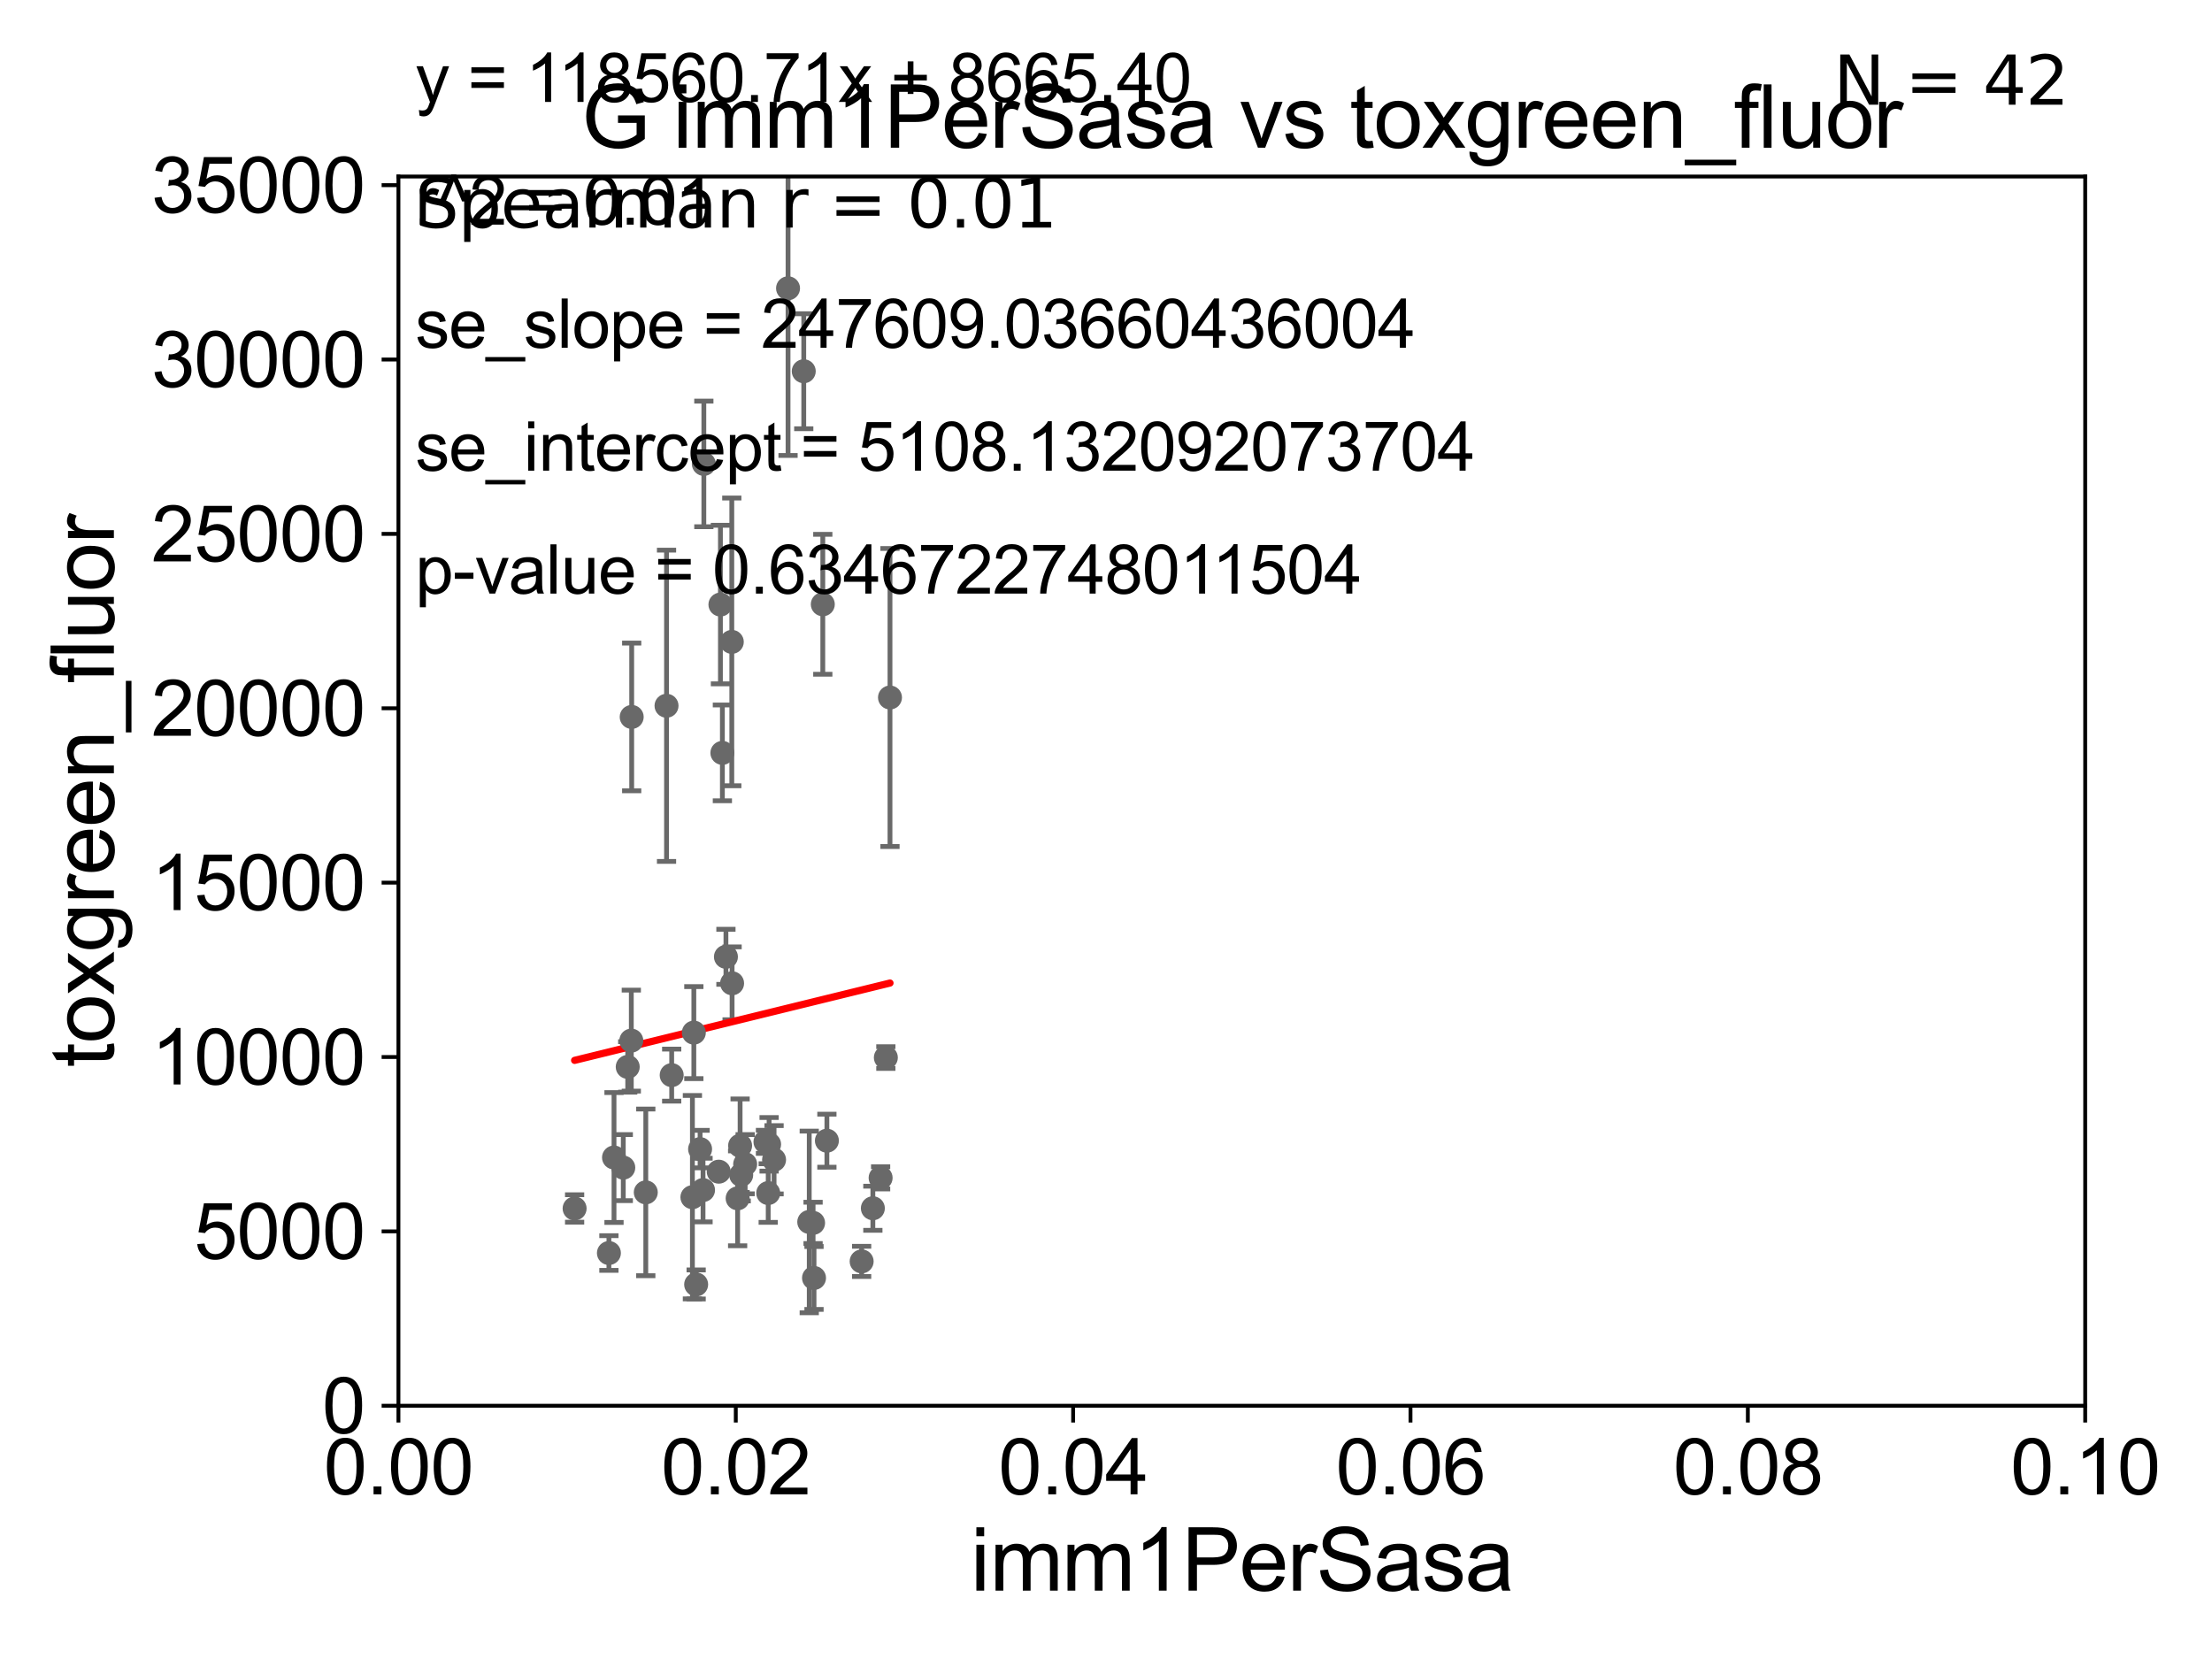 <?xml version="1.0" encoding="utf-8" standalone="no"?>
<!DOCTYPE svg PUBLIC "-//W3C//DTD SVG 1.1//EN"
  "http://www.w3.org/Graphics/SVG/1.1/DTD/svg11.dtd">
<svg xmlns:xlink="http://www.w3.org/1999/xlink" width="460.8pt" height="345.6pt" viewBox="0 0 460.8 345.6" xmlns="http://www.w3.org/2000/svg" version="1.1">
 <defs>
  <style type="text/css">*{stroke-linejoin: round; stroke-linecap: butt}</style>
 </defs>
 <g id="figure_1">
  <g id="patch_1">
   <path d="M 0 345.6 
L 460.8 345.6 
L 460.8 0 
L 0 0 
z
" style="fill: #ffffff"/>
  </g>
  <g id="axes_1">
   <g id="patch_2">
    <path d="M 83 292.84 
L 434.385 292.84 
L 434.385 36.775 
L 83 36.775 
z
" style="fill: #ffffff"/>
   </g>
   <g id="PathCollection_1">
    <defs>
     <path id="m5e23d80068" d="M 0 1.118 
C 0.297 1.118 0.581 1 0.791 0.791 
C 1 0.581 1.118 0.297 1.118 0 
C 1.118 -0.297 1 -0.581 0.791 -0.791 
C 0.581 -1 0.297 -1.118 0 -1.118 
C -0.297 -1.118 -0.581 -1 -0.791 -0.791 
C -1 -0.581 -1.118 -0.297 -1.118 0 
C -1.118 0.297 -1 0.581 -0.791 0.791 
C -0.581 1 -0.297 1.118 0 1.118 
z
" style="stroke: #696969"/>
    </defs>
    <g clip-path="url(#pffab88b9c9)">
     <use xlink:href="#m5e23d80068" x="181.833" y="251.703" style="fill: #696969; stroke: #696969"/>
     <use xlink:href="#m5e23d80068" x="131.513" y="216.78" style="fill: #696969; stroke: #696969"/>
     <use xlink:href="#m5e23d80068" x="160.218" y="238.386" style="fill: #696969; stroke: #696969"/>
     <use xlink:href="#m5e23d80068" x="129.841" y="243.238" style="fill: #696969; stroke: #696969"/>
     <use xlink:href="#m5e23d80068" x="168.581" y="254.553" style="fill: #696969; stroke: #696969"/>
     <use xlink:href="#m5e23d80068" x="145.022" y="267.577" style="fill: #696969; stroke: #696969"/>
     <use xlink:href="#m5e23d80068" x="146.455" y="247.912" style="fill: #696969; stroke: #696969"/>
     <use xlink:href="#m5e23d80068" x="145.841" y="239.38" style="fill: #696969; stroke: #696969"/>
     <use xlink:href="#m5e23d80068" x="126.847" y="261.029" style="fill: #696969; stroke: #696969"/>
     <use xlink:href="#m5e23d80068" x="161.253" y="241.603" style="fill: #696969; stroke: #696969"/>
     <use xlink:href="#m5e23d80068" x="130.767" y="222.257" style="fill: #696969; stroke: #696969"/>
     <use xlink:href="#m5e23d80068" x="160.032" y="248.535" style="fill: #696969; stroke: #696969"/>
     <use xlink:href="#m5e23d80068" x="185.401" y="145.302" style="fill: #696969; stroke: #696969"/>
     <use xlink:href="#m5e23d80068" x="144.241" y="249.395" style="fill: #696969; stroke: #696969"/>
     <use xlink:href="#m5e23d80068" x="152.509" y="204.84" style="fill: #696969; stroke: #696969"/>
     <use xlink:href="#m5e23d80068" x="149.727" y="244.082" style="fill: #696969; stroke: #696969"/>
     <use xlink:href="#m5e23d80068" x="169.575" y="266.224" style="fill: #696969; stroke: #696969"/>
     <use xlink:href="#m5e23d80068" x="138.849" y="147.023" style="fill: #696969; stroke: #696969"/>
     <use xlink:href="#m5e23d80068" x="127.91" y="241.129" style="fill: #696969; stroke: #696969"/>
     <use xlink:href="#m5e23d80068" x="154.405" y="244.763" style="fill: #696969; stroke: #696969"/>
     <use xlink:href="#m5e23d80068" x="151.225" y="199.322" style="fill: #696969; stroke: #696969"/>
     <use xlink:href="#m5e23d80068" x="171.404" y="125.886" style="fill: #696969; stroke: #696969"/>
     <use xlink:href="#m5e23d80068" x="150.485" y="156.841" style="fill: #696969; stroke: #696969"/>
     <use xlink:href="#m5e23d80068" x="184.538" y="220.313" style="fill: #696969; stroke: #696969"/>
     <use xlink:href="#m5e23d80068" x="155.23" y="242.52" style="fill: #696969; stroke: #696969"/>
     <use xlink:href="#m5e23d80068" x="159.461" y="237.866" style="fill: #696969; stroke: #696969"/>
     <use xlink:href="#m5e23d80068" x="154.177" y="238.669" style="fill: #696969; stroke: #696969"/>
     <use xlink:href="#m5e23d80068" x="150.078" y="125.939" style="fill: #696969; stroke: #696969"/>
     <use xlink:href="#m5e23d80068" x="172.257" y="237.626" style="fill: #696969; stroke: #696969"/>
     <use xlink:href="#m5e23d80068" x="152.446" y="133.718" style="fill: #696969; stroke: #696969"/>
     <use xlink:href="#m5e23d80068" x="164.164" y="60.054" style="fill: #696969; stroke: #696969"/>
     <use xlink:href="#m5e23d80068" x="153.664" y="249.635" style="fill: #696969; stroke: #696969"/>
     <use xlink:href="#m5e23d80068" x="179.497" y="262.775" style="fill: #696969; stroke: #696969"/>
     <use xlink:href="#m5e23d80068" x="131.593" y="149.352" style="fill: #696969; stroke: #696969"/>
     <use xlink:href="#m5e23d80068" x="144.539" y="215.115" style="fill: #696969; stroke: #696969"/>
     <use xlink:href="#m5e23d80068" x="146.624" y="96.642" style="fill: #696969; stroke: #696969"/>
     <use xlink:href="#m5e23d80068" x="119.703" y="251.745" style="fill: #696969; stroke: #696969"/>
     <use xlink:href="#m5e23d80068" x="139.924" y="223.968" style="fill: #696969; stroke: #696969"/>
     <use xlink:href="#m5e23d80068" x="134.529" y="248.393" style="fill: #696969; stroke: #696969"/>
     <use xlink:href="#m5e23d80068" x="183.45" y="245.369" style="fill: #696969; stroke: #696969"/>
     <use xlink:href="#m5e23d80068" x="167.437" y="77.339" style="fill: #696969; stroke: #696969"/>
     <use xlink:href="#m5e23d80068" x="169.381" y="254.754" style="fill: #696969; stroke: #696969"/>
    </g>
   </g>
   <g id="matplotlib.axis_1">
    <g id="xtick_1">
     <g id="line2d_1">
      <defs>
       <path id="m063fceca7a" d="M 0 0 
L 0 3.5 
" style="stroke: #000000; stroke-width: 0.8"/>
      </defs>
      <g>
       <use xlink:href="#m063fceca7a" x="83" y="292.84" style="stroke: #000000; stroke-width: 0.8"/>
      </g>
     </g>
     <g id="text_1">
      <!-- 0.00 -->
      <g transform="translate(67.431 311.293)scale(0.16 -0.16)">
       <defs>
        <path id="ArialMT-30" d="M 266 2259 
Q 266 3072 433 3567 
Q 600 4063 929 4331 
Q 1259 4600 1759 4600 
Q 2128 4600 2406 4451 
Q 2684 4303 2865 4023 
Q 3047 3744 3150 3342 
Q 3253 2941 3253 2259 
Q 3253 1453 3087 958 
Q 2922 463 2592 192 
Q 2263 -78 1759 -78 
Q 1097 -78 719 397 
Q 266 969 266 2259 
z
M 844 2259 
Q 844 1131 1108 757 
Q 1372 384 1759 384 
Q 2147 384 2411 759 
Q 2675 1134 2675 2259 
Q 2675 3391 2411 3762 
Q 2147 4134 1753 4134 
Q 1366 4134 1134 3806 
Q 844 3388 844 2259 
z
" transform="scale(0.016)"/>
        <path id="ArialMT-2e" d="M 581 0 
L 581 641 
L 1222 641 
L 1222 0 
L 581 0 
z
" transform="scale(0.016)"/>
       </defs>
       <use xlink:href="#ArialMT-30"/>
       <use xlink:href="#ArialMT-2e" x="55.615"/>
       <use xlink:href="#ArialMT-30" x="83.398"/>
       <use xlink:href="#ArialMT-30" x="139.014"/>
      </g>
     </g>
    </g>
    <g id="xtick_2">
     <g id="line2d_2">
      <g>
       <use xlink:href="#m063fceca7a" x="153.277" y="292.84" style="stroke: #000000; stroke-width: 0.8"/>
      </g>
     </g>
     <g id="text_2">
      <!-- 0.02 -->
      <g transform="translate(137.708 311.293)scale(0.16 -0.16)">
       <defs>
        <path id="ArialMT-32" d="M 3222 541 
L 3222 0 
L 194 0 
Q 188 203 259 391 
Q 375 700 629 1000 
Q 884 1300 1366 1694 
Q 2113 2306 2375 2664 
Q 2638 3022 2638 3341 
Q 2638 3675 2398 3904 
Q 2159 4134 1775 4134 
Q 1369 4134 1125 3890 
Q 881 3647 878 3216 
L 300 3275 
Q 359 3922 746 4261 
Q 1134 4600 1788 4600 
Q 2447 4600 2831 4234 
Q 3216 3869 3216 3328 
Q 3216 3053 3103 2787 
Q 2991 2522 2730 2228 
Q 2469 1934 1863 1422 
Q 1356 997 1212 845 
Q 1069 694 975 541 
L 3222 541 
z
" transform="scale(0.016)"/>
       </defs>
       <use xlink:href="#ArialMT-30"/>
       <use xlink:href="#ArialMT-2e" x="55.615"/>
       <use xlink:href="#ArialMT-30" x="83.398"/>
       <use xlink:href="#ArialMT-32" x="139.014"/>
      </g>
     </g>
    </g>
    <g id="xtick_3">
     <g id="line2d_3">
      <g>
       <use xlink:href="#m063fceca7a" x="223.554" y="292.84" style="stroke: #000000; stroke-width: 0.8"/>
      </g>
     </g>
     <g id="text_3">
      <!-- 0.04 -->
      <g transform="translate(207.985 311.293)scale(0.16 -0.16)">
       <defs>
        <path id="ArialMT-34" d="M 2069 0 
L 2069 1097 
L 81 1097 
L 81 1613 
L 2172 4581 
L 2631 4581 
L 2631 1613 
L 3250 1613 
L 3250 1097 
L 2631 1097 
L 2631 0 
L 2069 0 
z
M 2069 1613 
L 2069 3678 
L 634 1613 
L 2069 1613 
z
" transform="scale(0.016)"/>
       </defs>
       <use xlink:href="#ArialMT-30"/>
       <use xlink:href="#ArialMT-2e" x="55.615"/>
       <use xlink:href="#ArialMT-30" x="83.398"/>
       <use xlink:href="#ArialMT-34" x="139.014"/>
      </g>
     </g>
    </g>
    <g id="xtick_4">
     <g id="line2d_4">
      <g>
       <use xlink:href="#m063fceca7a" x="293.831" y="292.84" style="stroke: #000000; stroke-width: 0.8"/>
      </g>
     </g>
     <g id="text_4">
      <!-- 0.06 -->
      <g transform="translate(278.262 311.293)scale(0.16 -0.16)">
       <defs>
        <path id="ArialMT-36" d="M 3184 3459 
L 2625 3416 
Q 2550 3747 2413 3897 
Q 2184 4138 1850 4138 
Q 1581 4138 1378 3988 
Q 1113 3794 959 3422 
Q 806 3050 800 2363 
Q 1003 2672 1297 2822 
Q 1591 2972 1913 2972 
Q 2475 2972 2870 2558 
Q 3266 2144 3266 1488 
Q 3266 1056 3080 686 
Q 2894 316 2569 119 
Q 2244 -78 1831 -78 
Q 1128 -78 684 439 
Q 241 956 241 2144 
Q 241 3472 731 4075 
Q 1159 4600 1884 4600 
Q 2425 4600 2770 4297 
Q 3116 3994 3184 3459 
z
M 888 1484 
Q 888 1194 1011 928 
Q 1134 663 1356 523 
Q 1578 384 1822 384 
Q 2178 384 2434 671 
Q 2691 959 2691 1453 
Q 2691 1928 2437 2201 
Q 2184 2475 1800 2475 
Q 1419 2475 1153 2201 
Q 888 1928 888 1484 
z
" transform="scale(0.016)"/>
       </defs>
       <use xlink:href="#ArialMT-30"/>
       <use xlink:href="#ArialMT-2e" x="55.615"/>
       <use xlink:href="#ArialMT-30" x="83.398"/>
       <use xlink:href="#ArialMT-36" x="139.014"/>
      </g>
     </g>
    </g>
    <g id="xtick_5">
     <g id="line2d_5">
      <g>
       <use xlink:href="#m063fceca7a" x="364.108" y="292.84" style="stroke: #000000; stroke-width: 0.8"/>
      </g>
     </g>
     <g id="text_5">
      <!-- 0.08 -->
      <g transform="translate(348.539 311.293)scale(0.16 -0.16)">
       <defs>
        <path id="ArialMT-38" d="M 1131 2484 
Q 781 2613 612 2850 
Q 444 3088 444 3419 
Q 444 3919 803 4259 
Q 1163 4600 1759 4600 
Q 2359 4600 2725 4251 
Q 3091 3903 3091 3403 
Q 3091 3084 2923 2848 
Q 2756 2613 2416 2484 
Q 2838 2347 3058 2040 
Q 3278 1734 3278 1309 
Q 3278 722 2862 322 
Q 2447 -78 1769 -78 
Q 1091 -78 675 323 
Q 259 725 259 1325 
Q 259 1772 486 2073 
Q 713 2375 1131 2484 
z
M 1019 3438 
Q 1019 3113 1228 2906 
Q 1438 2700 1772 2700 
Q 2097 2700 2305 2904 
Q 2513 3109 2513 3406 
Q 2513 3716 2298 3927 
Q 2084 4138 1766 4138 
Q 1444 4138 1231 3931 
Q 1019 3725 1019 3438 
z
M 838 1322 
Q 838 1081 952 856 
Q 1066 631 1291 507 
Q 1516 384 1775 384 
Q 2178 384 2440 643 
Q 2703 903 2703 1303 
Q 2703 1709 2433 1975 
Q 2163 2241 1756 2241 
Q 1359 2241 1098 1978 
Q 838 1716 838 1322 
z
" transform="scale(0.016)"/>
       </defs>
       <use xlink:href="#ArialMT-30"/>
       <use xlink:href="#ArialMT-2e" x="55.615"/>
       <use xlink:href="#ArialMT-30" x="83.398"/>
       <use xlink:href="#ArialMT-38" x="139.014"/>
      </g>
     </g>
    </g>
    <g id="xtick_6">
     <g id="line2d_6">
      <g>
       <use xlink:href="#m063fceca7a" x="434.385" y="292.84" style="stroke: #000000; stroke-width: 0.8"/>
      </g>
     </g>
     <g id="text_6">
      <!-- 0.10 -->
      <g transform="translate(418.816 311.293)scale(0.16 -0.16)">
       <defs>
        <path id="ArialMT-31" d="M 2384 0 
L 1822 0 
L 1822 3584 
Q 1619 3391 1289 3197 
Q 959 3003 697 2906 
L 697 3450 
Q 1169 3672 1522 3987 
Q 1875 4303 2022 4600 
L 2384 4600 
L 2384 0 
z
" transform="scale(0.016)"/>
       </defs>
       <use xlink:href="#ArialMT-30"/>
       <use xlink:href="#ArialMT-2e" x="55.615"/>
       <use xlink:href="#ArialMT-31" x="83.398"/>
       <use xlink:href="#ArialMT-30" x="139.014"/>
      </g>
     </g>
    </g>
    <g id="text_7">
     <!-- imm1PerSasa -->
     <g transform="translate(202.177 331.357)scale(0.18 -0.18)">
      <defs>
       <path id="ArialMT-69" d="M 425 3934 
L 425 4581 
L 988 4581 
L 988 3934 
L 425 3934 
z
M 425 0 
L 425 3319 
L 988 3319 
L 988 0 
L 425 0 
z
" transform="scale(0.016)"/>
       <path id="ArialMT-6d" d="M 422 0 
L 422 3319 
L 925 3319 
L 925 2853 
Q 1081 3097 1340 3245 
Q 1600 3394 1931 3394 
Q 2300 3394 2536 3241 
Q 2772 3088 2869 2813 
Q 3263 3394 3894 3394 
Q 4388 3394 4653 3120 
Q 4919 2847 4919 2278 
L 4919 0 
L 4359 0 
L 4359 2091 
Q 4359 2428 4304 2576 
Q 4250 2725 4106 2815 
Q 3963 2906 3769 2906 
Q 3419 2906 3187 2673 
Q 2956 2441 2956 1928 
L 2956 0 
L 2394 0 
L 2394 2156 
Q 2394 2531 2256 2718 
Q 2119 2906 1806 2906 
Q 1569 2906 1367 2781 
Q 1166 2656 1075 2415 
Q 984 2175 984 1722 
L 984 0 
L 422 0 
z
" transform="scale(0.016)"/>
       <path id="ArialMT-50" d="M 494 0 
L 494 4581 
L 2222 4581 
Q 2678 4581 2919 4538 
Q 3256 4481 3484 4323 
Q 3713 4166 3852 3881 
Q 3991 3597 3991 3256 
Q 3991 2672 3619 2267 
Q 3247 1863 2275 1863 
L 1100 1863 
L 1100 0 
L 494 0 
z
M 1100 2403 
L 2284 2403 
Q 2872 2403 3119 2622 
Q 3366 2841 3366 3238 
Q 3366 3525 3220 3729 
Q 3075 3934 2838 4000 
Q 2684 4041 2272 4041 
L 1100 4041 
L 1100 2403 
z
" transform="scale(0.016)"/>
       <path id="ArialMT-65" d="M 2694 1069 
L 3275 997 
Q 3138 488 2766 206 
Q 2394 -75 1816 -75 
Q 1088 -75 661 373 
Q 234 822 234 1631 
Q 234 2469 665 2931 
Q 1097 3394 1784 3394 
Q 2450 3394 2872 2941 
Q 3294 2488 3294 1666 
Q 3294 1616 3291 1516 
L 816 1516 
Q 847 969 1125 678 
Q 1403 388 1819 388 
Q 2128 388 2347 550 
Q 2566 713 2694 1069 
z
M 847 1978 
L 2700 1978 
Q 2663 2397 2488 2606 
Q 2219 2931 1791 2931 
Q 1403 2931 1139 2672 
Q 875 2413 847 1978 
z
" transform="scale(0.016)"/>
       <path id="ArialMT-72" d="M 416 0 
L 416 3319 
L 922 3319 
L 922 2816 
Q 1116 3169 1280 3281 
Q 1444 3394 1641 3394 
Q 1925 3394 2219 3213 
L 2025 2691 
Q 1819 2813 1613 2813 
Q 1428 2813 1281 2702 
Q 1134 2591 1072 2394 
Q 978 2094 978 1738 
L 978 0 
L 416 0 
z
" transform="scale(0.016)"/>
       <path id="ArialMT-53" d="M 288 1472 
L 859 1522 
Q 900 1178 1048 958 
Q 1197 738 1509 602 
Q 1822 466 2213 466 
Q 2559 466 2825 569 
Q 3091 672 3220 851 
Q 3350 1031 3350 1244 
Q 3350 1459 3225 1620 
Q 3100 1781 2813 1891 
Q 2628 1963 1997 2114 
Q 1366 2266 1113 2400 
Q 784 2572 623 2826 
Q 463 3081 463 3397 
Q 463 3744 659 4045 
Q 856 4347 1234 4503 
Q 1613 4659 2075 4659 
Q 2584 4659 2973 4495 
Q 3363 4331 3572 4012 
Q 3781 3694 3797 3291 
L 3216 3247 
Q 3169 3681 2898 3903 
Q 2628 4125 2100 4125 
Q 1550 4125 1298 3923 
Q 1047 3722 1047 3438 
Q 1047 3191 1225 3031 
Q 1400 2872 2139 2705 
Q 2878 2538 3153 2413 
Q 3553 2228 3743 1945 
Q 3934 1663 3934 1294 
Q 3934 928 3725 604 
Q 3516 281 3123 101 
Q 2731 -78 2241 -78 
Q 1619 -78 1198 103 
Q 778 284 539 648 
Q 300 1013 288 1472 
z
" transform="scale(0.016)"/>
       <path id="ArialMT-61" d="M 2588 409 
Q 2275 144 1986 34 
Q 1697 -75 1366 -75 
Q 819 -75 525 192 
Q 231 459 231 875 
Q 231 1119 342 1320 
Q 453 1522 633 1644 
Q 813 1766 1038 1828 
Q 1203 1872 1538 1913 
Q 2219 1994 2541 2106 
Q 2544 2222 2544 2253 
Q 2544 2597 2384 2738 
Q 2169 2928 1744 2928 
Q 1347 2928 1158 2789 
Q 969 2650 878 2297 
L 328 2372 
Q 403 2725 575 2942 
Q 747 3159 1072 3276 
Q 1397 3394 1825 3394 
Q 2250 3394 2515 3294 
Q 2781 3194 2906 3042 
Q 3031 2891 3081 2659 
Q 3109 2516 3109 2141 
L 3109 1391 
Q 3109 606 3145 398 
Q 3181 191 3288 0 
L 2700 0 
Q 2613 175 2588 409 
z
M 2541 1666 
Q 2234 1541 1622 1453 
Q 1275 1403 1131 1340 
Q 988 1278 909 1158 
Q 831 1038 831 891 
Q 831 666 1001 516 
Q 1172 366 1500 366 
Q 1825 366 2078 508 
Q 2331 650 2450 897 
Q 2541 1088 2541 1459 
L 2541 1666 
z
" transform="scale(0.016)"/>
       <path id="ArialMT-73" d="M 197 991 
L 753 1078 
Q 800 744 1014 566 
Q 1228 388 1613 388 
Q 2000 388 2187 545 
Q 2375 703 2375 916 
Q 2375 1106 2209 1216 
Q 2094 1291 1634 1406 
Q 1016 1563 777 1677 
Q 538 1791 414 1992 
Q 291 2194 291 2438 
Q 291 2659 392 2848 
Q 494 3038 669 3163 
Q 800 3259 1026 3326 
Q 1253 3394 1513 3394 
Q 1903 3394 2198 3281 
Q 2494 3169 2634 2976 
Q 2775 2784 2828 2463 
L 2278 2388 
Q 2241 2644 2061 2787 
Q 1881 2931 1553 2931 
Q 1166 2931 1000 2803 
Q 834 2675 834 2503 
Q 834 2394 903 2306 
Q 972 2216 1119 2156 
Q 1203 2125 1616 2013 
Q 2213 1853 2448 1751 
Q 2684 1650 2818 1456 
Q 2953 1263 2953 975 
Q 2953 694 2789 445 
Q 2625 197 2315 61 
Q 2006 -75 1616 -75 
Q 969 -75 630 194 
Q 291 463 197 991 
z
" transform="scale(0.016)"/>
      </defs>
      <use xlink:href="#ArialMT-69"/>
      <use xlink:href="#ArialMT-6d" x="22.217"/>
      <use xlink:href="#ArialMT-6d" x="105.518"/>
      <use xlink:href="#ArialMT-31" x="188.818"/>
      <use xlink:href="#ArialMT-50" x="244.434"/>
      <use xlink:href="#ArialMT-65" x="311.133"/>
      <use xlink:href="#ArialMT-72" x="366.748"/>
      <use xlink:href="#ArialMT-53" x="400.049"/>
      <use xlink:href="#ArialMT-61" x="466.748"/>
      <use xlink:href="#ArialMT-73" x="522.363"/>
      <use xlink:href="#ArialMT-61" x="572.363"/>
     </g>
    </g>
   </g>
   <g id="matplotlib.axis_2">
    <g id="ytick_1">
     <g id="line2d_7">
      <defs>
       <path id="mceb7813322" d="M 0 0 
L -3.5 0 
" style="stroke: #000000; stroke-width: 0.8"/>
      </defs>
      <g>
       <use xlink:href="#mceb7813322" x="83" y="292.84" style="stroke: #000000; stroke-width: 0.8"/>
      </g>
     </g>
     <g id="text_8">
      <!-- 0 -->
      <g transform="translate(67.103 298.566)scale(0.16 -0.16)">
       <use xlink:href="#ArialMT-30"/>
      </g>
     </g>
    </g>
    <g id="ytick_2">
     <g id="line2d_8">
      <g>
       <use xlink:href="#mceb7813322" x="83" y="256.516" style="stroke: #000000; stroke-width: 0.8"/>
      </g>
     </g>
     <g id="text_9">
      <!-- 5000 -->
      <g transform="translate(40.41 262.242)scale(0.16 -0.16)">
       <defs>
        <path id="ArialMT-35" d="M 266 1200 
L 856 1250 
Q 922 819 1161 601 
Q 1400 384 1738 384 
Q 2144 384 2425 690 
Q 2706 997 2706 1503 
Q 2706 1984 2436 2262 
Q 2166 2541 1728 2541 
Q 1456 2541 1237 2417 
Q 1019 2294 894 2097 
L 366 2166 
L 809 4519 
L 3088 4519 
L 3088 3981 
L 1259 3981 
L 1013 2750 
Q 1425 3038 1878 3038 
Q 2478 3038 2890 2622 
Q 3303 2206 3303 1553 
Q 3303 931 2941 478 
Q 2500 -78 1738 -78 
Q 1113 -78 717 272 
Q 322 622 266 1200 
z
" transform="scale(0.016)"/>
       </defs>
       <use xlink:href="#ArialMT-35"/>
       <use xlink:href="#ArialMT-30" x="55.615"/>
       <use xlink:href="#ArialMT-30" x="111.23"/>
       <use xlink:href="#ArialMT-30" x="166.846"/>
      </g>
     </g>
    </g>
    <g id="ytick_3">
     <g id="line2d_9">
      <g>
       <use xlink:href="#mceb7813322" x="83" y="220.192" style="stroke: #000000; stroke-width: 0.8"/>
      </g>
     </g>
     <g id="text_10">
      <!-- 10000 -->
      <g transform="translate(31.512 225.918)scale(0.16 -0.16)">
       <use xlink:href="#ArialMT-31"/>
       <use xlink:href="#ArialMT-30" x="55.615"/>
       <use xlink:href="#ArialMT-30" x="111.23"/>
       <use xlink:href="#ArialMT-30" x="166.846"/>
       <use xlink:href="#ArialMT-30" x="222.461"/>
      </g>
     </g>
    </g>
    <g id="ytick_4">
     <g id="line2d_10">
      <g>
       <use xlink:href="#mceb7813322" x="83" y="183.867" style="stroke: #000000; stroke-width: 0.8"/>
      </g>
     </g>
     <g id="text_11">
      <!-- 15000 -->
      <g transform="translate(31.512 189.594)scale(0.16 -0.16)">
       <use xlink:href="#ArialMT-31"/>
       <use xlink:href="#ArialMT-35" x="55.615"/>
       <use xlink:href="#ArialMT-30" x="111.23"/>
       <use xlink:href="#ArialMT-30" x="166.846"/>
       <use xlink:href="#ArialMT-30" x="222.461"/>
      </g>
     </g>
    </g>
    <g id="ytick_5">
     <g id="line2d_11">
      <g>
       <use xlink:href="#mceb7813322" x="83" y="147.543" style="stroke: #000000; stroke-width: 0.8"/>
      </g>
     </g>
     <g id="text_12">
      <!-- 20000 -->
      <g transform="translate(31.512 153.27)scale(0.16 -0.16)">
       <use xlink:href="#ArialMT-32"/>
       <use xlink:href="#ArialMT-30" x="55.615"/>
       <use xlink:href="#ArialMT-30" x="111.23"/>
       <use xlink:href="#ArialMT-30" x="166.846"/>
       <use xlink:href="#ArialMT-30" x="222.461"/>
      </g>
     </g>
    </g>
    <g id="ytick_6">
     <g id="line2d_12">
      <g>
       <use xlink:href="#mceb7813322" x="83" y="111.219" style="stroke: #000000; stroke-width: 0.8"/>
      </g>
     </g>
     <g id="text_13">
      <!-- 25000 -->
      <g transform="translate(31.512 116.945)scale(0.16 -0.16)">
       <use xlink:href="#ArialMT-32"/>
       <use xlink:href="#ArialMT-35" x="55.615"/>
       <use xlink:href="#ArialMT-30" x="111.23"/>
       <use xlink:href="#ArialMT-30" x="166.846"/>
       <use xlink:href="#ArialMT-30" x="222.461"/>
      </g>
     </g>
    </g>
    <g id="ytick_7">
     <g id="line2d_13">
      <g>
       <use xlink:href="#mceb7813322" x="83" y="74.895" style="stroke: #000000; stroke-width: 0.8"/>
      </g>
     </g>
     <g id="text_14">
      <!-- 30000 -->
      <g transform="translate(31.512 80.621)scale(0.16 -0.16)">
       <defs>
        <path id="ArialMT-33" d="M 269 1209 
L 831 1284 
Q 928 806 1161 595 
Q 1394 384 1728 384 
Q 2125 384 2398 659 
Q 2672 934 2672 1341 
Q 2672 1728 2419 1979 
Q 2166 2231 1775 2231 
Q 1616 2231 1378 2169 
L 1441 2663 
Q 1497 2656 1531 2656 
Q 1891 2656 2178 2843 
Q 2466 3031 2466 3422 
Q 2466 3731 2256 3934 
Q 2047 4138 1716 4138 
Q 1388 4138 1169 3931 
Q 950 3725 888 3313 
L 325 3413 
Q 428 3978 793 4289 
Q 1159 4600 1703 4600 
Q 2078 4600 2393 4439 
Q 2709 4278 2876 4000 
Q 3044 3722 3044 3409 
Q 3044 3113 2884 2869 
Q 2725 2625 2413 2481 
Q 2819 2388 3044 2092 
Q 3269 1797 3269 1353 
Q 3269 753 2831 336 
Q 2394 -81 1725 -81 
Q 1122 -81 723 278 
Q 325 638 269 1209 
z
" transform="scale(0.016)"/>
       </defs>
       <use xlink:href="#ArialMT-33"/>
       <use xlink:href="#ArialMT-30" x="55.615"/>
       <use xlink:href="#ArialMT-30" x="111.23"/>
       <use xlink:href="#ArialMT-30" x="166.846"/>
       <use xlink:href="#ArialMT-30" x="222.461"/>
      </g>
     </g>
    </g>
    <g id="ytick_8">
     <g id="line2d_14">
      <g>
       <use xlink:href="#mceb7813322" x="83" y="38.571" style="stroke: #000000; stroke-width: 0.8"/>
      </g>
     </g>
     <g id="text_15">
      <!-- 35000 -->
      <g transform="translate(31.512 44.297)scale(0.16 -0.16)">
       <use xlink:href="#ArialMT-33"/>
       <use xlink:href="#ArialMT-35" x="55.615"/>
       <use xlink:href="#ArialMT-30" x="111.23"/>
       <use xlink:href="#ArialMT-30" x="166.846"/>
       <use xlink:href="#ArialMT-30" x="222.461"/>
      </g>
     </g>
    </g>
    <g id="text_16">
     <!-- toxgreen_fluor -->
     <g transform="translate(23.724 222.34)rotate(-90)scale(0.18 -0.18)">
      <defs>
       <path id="ArialMT-74" d="M 1650 503 
L 1731 6 
Q 1494 -44 1306 -44 
Q 1000 -44 831 53 
Q 663 150 594 308 
Q 525 466 525 972 
L 525 2881 
L 113 2881 
L 113 3319 
L 525 3319 
L 525 4141 
L 1084 4478 
L 1084 3319 
L 1650 3319 
L 1650 2881 
L 1084 2881 
L 1084 941 
Q 1084 700 1114 631 
Q 1144 563 1211 522 
Q 1278 481 1403 481 
Q 1497 481 1650 503 
z
" transform="scale(0.016)"/>
       <path id="ArialMT-6f" d="M 213 1659 
Q 213 2581 725 3025 
Q 1153 3394 1769 3394 
Q 2453 3394 2887 2945 
Q 3322 2497 3322 1706 
Q 3322 1066 3130 698 
Q 2938 331 2570 128 
Q 2203 -75 1769 -75 
Q 1072 -75 642 372 
Q 213 819 213 1659 
z
M 791 1659 
Q 791 1022 1069 705 
Q 1347 388 1769 388 
Q 2188 388 2466 706 
Q 2744 1025 2744 1678 
Q 2744 2294 2464 2611 
Q 2184 2928 1769 2928 
Q 1347 2928 1069 2612 
Q 791 2297 791 1659 
z
" transform="scale(0.016)"/>
       <path id="ArialMT-78" d="M 47 0 
L 1259 1725 
L 138 3319 
L 841 3319 
L 1350 2541 
Q 1494 2319 1581 2169 
Q 1719 2375 1834 2534 
L 2394 3319 
L 3066 3319 
L 1919 1756 
L 3153 0 
L 2463 0 
L 1781 1031 
L 1600 1309 
L 728 0 
L 47 0 
z
" transform="scale(0.016)"/>
       <path id="ArialMT-67" d="M 319 -275 
L 866 -356 
Q 900 -609 1056 -725 
Q 1266 -881 1628 -881 
Q 2019 -881 2231 -725 
Q 2444 -569 2519 -288 
Q 2563 -116 2559 434 
Q 2191 0 1641 0 
Q 956 0 581 494 
Q 206 988 206 1678 
Q 206 2153 378 2554 
Q 550 2956 876 3175 
Q 1203 3394 1644 3394 
Q 2231 3394 2613 2919 
L 2613 3319 
L 3131 3319 
L 3131 450 
Q 3131 -325 2973 -648 
Q 2816 -972 2473 -1159 
Q 2131 -1347 1631 -1347 
Q 1038 -1347 672 -1080 
Q 306 -813 319 -275 
z
M 784 1719 
Q 784 1066 1043 766 
Q 1303 466 1694 466 
Q 2081 466 2343 764 
Q 2606 1063 2606 1700 
Q 2606 2309 2336 2618 
Q 2066 2928 1684 2928 
Q 1309 2928 1046 2623 
Q 784 2319 784 1719 
z
" transform="scale(0.016)"/>
       <path id="ArialMT-6e" d="M 422 0 
L 422 3319 
L 928 3319 
L 928 2847 
Q 1294 3394 1984 3394 
Q 2284 3394 2536 3286 
Q 2788 3178 2913 3003 
Q 3038 2828 3088 2588 
Q 3119 2431 3119 2041 
L 3119 0 
L 2556 0 
L 2556 2019 
Q 2556 2363 2490 2533 
Q 2425 2703 2258 2804 
Q 2091 2906 1866 2906 
Q 1506 2906 1245 2678 
Q 984 2450 984 1813 
L 984 0 
L 422 0 
z
" transform="scale(0.016)"/>
       <path id="ArialMT-5f" d="M -97 -1272 
L -97 -866 
L 3631 -866 
L 3631 -1272 
L -97 -1272 
z
" transform="scale(0.016)"/>
       <path id="ArialMT-66" d="M 556 0 
L 556 2881 
L 59 2881 
L 59 3319 
L 556 3319 
L 556 3672 
Q 556 4006 616 4169 
Q 697 4388 901 4523 
Q 1106 4659 1475 4659 
Q 1713 4659 2000 4603 
L 1916 4113 
Q 1741 4144 1584 4144 
Q 1328 4144 1222 4034 
Q 1116 3925 1116 3625 
L 1116 3319 
L 1763 3319 
L 1763 2881 
L 1116 2881 
L 1116 0 
L 556 0 
z
" transform="scale(0.016)"/>
       <path id="ArialMT-6c" d="M 409 0 
L 409 4581 
L 972 4581 
L 972 0 
L 409 0 
z
" transform="scale(0.016)"/>
       <path id="ArialMT-75" d="M 2597 0 
L 2597 488 
Q 2209 -75 1544 -75 
Q 1250 -75 995 37 
Q 741 150 617 320 
Q 494 491 444 738 
Q 409 903 409 1263 
L 409 3319 
L 972 3319 
L 972 1478 
Q 972 1038 1006 884 
Q 1059 663 1231 536 
Q 1403 409 1656 409 
Q 1909 409 2131 539 
Q 2353 669 2445 892 
Q 2538 1116 2538 1541 
L 2538 3319 
L 3100 3319 
L 3100 0 
L 2597 0 
z
" transform="scale(0.016)"/>
      </defs>
      <use xlink:href="#ArialMT-74"/>
      <use xlink:href="#ArialMT-6f" x="27.783"/>
      <use xlink:href="#ArialMT-78" x="83.398"/>
      <use xlink:href="#ArialMT-67" x="133.398"/>
      <use xlink:href="#ArialMT-72" x="189.014"/>
      <use xlink:href="#ArialMT-65" x="222.314"/>
      <use xlink:href="#ArialMT-65" x="277.93"/>
      <use xlink:href="#ArialMT-6e" x="333.545"/>
      <use xlink:href="#ArialMT-5f" x="389.16"/>
      <use xlink:href="#ArialMT-66" x="444.775"/>
      <use xlink:href="#ArialMT-6c" x="472.559"/>
      <use xlink:href="#ArialMT-75" x="494.775"/>
      <use xlink:href="#ArialMT-6f" x="550.391"/>
      <use xlink:href="#ArialMT-72" x="606.006"/>
     </g>
    </g>
   </g>
   <g id="LineCollection_1">
    <path d="M 181.833 256.298 
L 181.833 247.108 
" clip-path="url(#pffab88b9c9)" style="fill: none; stroke: #696969"/>
    <path d="M 131.513 227.297 
L 131.513 206.263 
" clip-path="url(#pffab88b9c9)" style="fill: none; stroke: #696969"/>
    <path d="M 160.218 243.968 
L 160.218 232.803 
" clip-path="url(#pffab88b9c9)" style="fill: none; stroke: #696969"/>
    <path d="M 129.841 250.119 
L 129.841 236.357 
" clip-path="url(#pffab88b9c9)" style="fill: none; stroke: #696969"/>
    <path d="M 168.581 273.473 
L 168.581 235.632 
" clip-path="url(#pffab88b9c9)" style="fill: none; stroke: #696969"/>
    <path d="M 145.022 270.604 
L 145.022 264.55 
" clip-path="url(#pffab88b9c9)" style="fill: none; stroke: #696969"/>
    <path d="M 146.455 254.544 
L 146.455 241.28 
" clip-path="url(#pffab88b9c9)" style="fill: none; stroke: #696969"/>
    <path d="M 145.841 243.288 
L 145.841 235.471 
" clip-path="url(#pffab88b9c9)" style="fill: none; stroke: #696969"/>
    <path d="M 126.847 264.642 
L 126.847 257.417 
" clip-path="url(#pffab88b9c9)" style="fill: none; stroke: #696969"/>
    <path d="M 161.253 248.719 
L 161.253 234.486 
" clip-path="url(#pffab88b9c9)" style="fill: none; stroke: #696969"/>
    <path d="M 130.767 227.514 
L 130.767 216.999 
" clip-path="url(#pffab88b9c9)" style="fill: none; stroke: #696969"/>
    <path d="M 160.032 254.642 
L 160.032 242.428 
" clip-path="url(#pffab88b9c9)" style="fill: none; stroke: #696969"/>
    <path d="M 185.401 176.343 
L 185.401 114.261 
" clip-path="url(#pffab88b9c9)" style="fill: none; stroke: #696969"/>
    <path d="M 144.241 270.583 
L 144.241 228.207 
" clip-path="url(#pffab88b9c9)" style="fill: none; stroke: #696969"/>
    <path d="M 152.509 212.427 
L 152.509 197.253 
" clip-path="url(#pffab88b9c9)" style="fill: none; stroke: #696969"/>
    <path d="M 149.727 244.986 
L 149.727 243.178 
" clip-path="url(#pffab88b9c9)" style="fill: none; stroke: #696969"/>
    <path d="M 169.575 272.779 
L 169.575 259.668 
" clip-path="url(#pffab88b9c9)" style="fill: none; stroke: #696969"/>
    <path d="M 138.849 179.444 
L 138.849 114.602 
" clip-path="url(#pffab88b9c9)" style="fill: none; stroke: #696969"/>
    <path d="M 127.91 254.655 
L 127.91 227.604 
" clip-path="url(#pffab88b9c9)" style="fill: none; stroke: #696969"/>
    <path d="M 154.405 250.174 
L 154.405 239.352 
" clip-path="url(#pffab88b9c9)" style="fill: none; stroke: #696969"/>
    <path d="M 151.225 205.059 
L 151.225 193.584 
" clip-path="url(#pffab88b9c9)" style="fill: none; stroke: #696969"/>
    <path d="M 171.404 140.457 
L 171.404 111.314 
" clip-path="url(#pffab88b9c9)" style="fill: none; stroke: #696969"/>
    <path d="M 150.485 166.82 
L 150.485 146.861 
" clip-path="url(#pffab88b9c9)" style="fill: none; stroke: #696969"/>
    <path d="M 184.538 222.581 
L 184.538 218.045 
" clip-path="url(#pffab88b9c9)" style="fill: none; stroke: #696969"/>
    <path d="M 155.23 248.688 
L 155.23 236.352 
" clip-path="url(#pffab88b9c9)" style="fill: none; stroke: #696969"/>
    <path d="M 159.461 240.273 
L 159.461 235.46 
" clip-path="url(#pffab88b9c9)" style="fill: none; stroke: #696969"/>
    <path d="M 154.177 248.408 
L 154.177 228.93 
" clip-path="url(#pffab88b9c9)" style="fill: none; stroke: #696969"/>
    <path d="M 150.078 142.455 
L 150.078 109.423 
" clip-path="url(#pffab88b9c9)" style="fill: none; stroke: #696969"/>
    <path d="M 172.257 243.153 
L 172.257 232.099 
" clip-path="url(#pffab88b9c9)" style="fill: none; stroke: #696969"/>
    <path d="M 152.446 163.689 
L 152.446 103.748 
" clip-path="url(#pffab88b9c9)" style="fill: none; stroke: #696969"/>
    <path d="M 164.164 94.883 
L 164.164 25.225 
" clip-path="url(#pffab88b9c9)" style="fill: none; stroke: #696969"/>
    <path d="M 153.664 259.513 
L 153.664 239.756 
" clip-path="url(#pffab88b9c9)" style="fill: none; stroke: #696969"/>
    <path d="M 179.497 265.922 
L 179.497 259.628 
" clip-path="url(#pffab88b9c9)" style="fill: none; stroke: #696969"/>
    <path d="M 131.593 164.74 
L 131.593 133.965 
" clip-path="url(#pffab88b9c9)" style="fill: none; stroke: #696969"/>
    <path d="M 144.539 224.7 
L 144.539 205.53 
" clip-path="url(#pffab88b9c9)" style="fill: none; stroke: #696969"/>
    <path d="M 146.624 109.725 
L 146.624 83.558 
" clip-path="url(#pffab88b9c9)" style="fill: none; stroke: #696969"/>
    <path d="M 119.703 254.604 
L 119.703 248.885 
" clip-path="url(#pffab88b9c9)" style="fill: none; stroke: #696969"/>
    <path d="M 139.924 229.385 
L 139.924 218.552 
" clip-path="url(#pffab88b9c9)" style="fill: none; stroke: #696969"/>
    <path d="M 134.529 265.753 
L 134.529 231.034 
" clip-path="url(#pffab88b9c9)" style="fill: none; stroke: #696969"/>
    <path d="M 183.45 247.686 
L 183.45 243.052 
" clip-path="url(#pffab88b9c9)" style="fill: none; stroke: #696969"/>
    <path d="M 167.437 89.318 
L 167.437 65.36 
" clip-path="url(#pffab88b9c9)" style="fill: none; stroke: #696969"/>
    <path d="M 169.381 259.056 
L 169.381 250.451 
" clip-path="url(#pffab88b9c9)" style="fill: none; stroke: #696969"/>
   </g>
   <g id="line2d_15">
    <defs>
     <path id="m8508da83f2" d="M 2 0 
L -2 -0 
" style="stroke: #696969"/>
    </defs>
    <g clip-path="url(#pffab88b9c9)">
     <use xlink:href="#m8508da83f2" x="181.833" y="256.298" style="fill: #696969; stroke: #696969"/>
     <use xlink:href="#m8508da83f2" x="131.513" y="227.297" style="fill: #696969; stroke: #696969"/>
     <use xlink:href="#m8508da83f2" x="160.218" y="243.968" style="fill: #696969; stroke: #696969"/>
     <use xlink:href="#m8508da83f2" x="129.841" y="250.119" style="fill: #696969; stroke: #696969"/>
     <use xlink:href="#m8508da83f2" x="168.581" y="273.473" style="fill: #696969; stroke: #696969"/>
     <use xlink:href="#m8508da83f2" x="145.022" y="270.604" style="fill: #696969; stroke: #696969"/>
     <use xlink:href="#m8508da83f2" x="146.455" y="254.544" style="fill: #696969; stroke: #696969"/>
     <use xlink:href="#m8508da83f2" x="145.841" y="243.288" style="fill: #696969; stroke: #696969"/>
     <use xlink:href="#m8508da83f2" x="126.847" y="264.642" style="fill: #696969; stroke: #696969"/>
     <use xlink:href="#m8508da83f2" x="161.253" y="248.719" style="fill: #696969; stroke: #696969"/>
     <use xlink:href="#m8508da83f2" x="130.767" y="227.514" style="fill: #696969; stroke: #696969"/>
     <use xlink:href="#m8508da83f2" x="160.032" y="254.642" style="fill: #696969; stroke: #696969"/>
     <use xlink:href="#m8508da83f2" x="185.401" y="176.343" style="fill: #696969; stroke: #696969"/>
     <use xlink:href="#m8508da83f2" x="144.241" y="270.583" style="fill: #696969; stroke: #696969"/>
     <use xlink:href="#m8508da83f2" x="152.509" y="212.427" style="fill: #696969; stroke: #696969"/>
     <use xlink:href="#m8508da83f2" x="149.727" y="244.986" style="fill: #696969; stroke: #696969"/>
     <use xlink:href="#m8508da83f2" x="169.575" y="272.779" style="fill: #696969; stroke: #696969"/>
     <use xlink:href="#m8508da83f2" x="138.849" y="179.444" style="fill: #696969; stroke: #696969"/>
     <use xlink:href="#m8508da83f2" x="127.91" y="254.655" style="fill: #696969; stroke: #696969"/>
     <use xlink:href="#m8508da83f2" x="154.405" y="250.174" style="fill: #696969; stroke: #696969"/>
     <use xlink:href="#m8508da83f2" x="151.225" y="205.059" style="fill: #696969; stroke: #696969"/>
     <use xlink:href="#m8508da83f2" x="171.404" y="140.457" style="fill: #696969; stroke: #696969"/>
     <use xlink:href="#m8508da83f2" x="150.485" y="166.82" style="fill: #696969; stroke: #696969"/>
     <use xlink:href="#m8508da83f2" x="184.538" y="222.581" style="fill: #696969; stroke: #696969"/>
     <use xlink:href="#m8508da83f2" x="155.23" y="248.688" style="fill: #696969; stroke: #696969"/>
     <use xlink:href="#m8508da83f2" x="159.461" y="240.273" style="fill: #696969; stroke: #696969"/>
     <use xlink:href="#m8508da83f2" x="154.177" y="248.408" style="fill: #696969; stroke: #696969"/>
     <use xlink:href="#m8508da83f2" x="150.078" y="142.455" style="fill: #696969; stroke: #696969"/>
     <use xlink:href="#m8508da83f2" x="172.257" y="243.153" style="fill: #696969; stroke: #696969"/>
     <use xlink:href="#m8508da83f2" x="152.446" y="163.689" style="fill: #696969; stroke: #696969"/>
     <use xlink:href="#m8508da83f2" x="164.164" y="94.883" style="fill: #696969; stroke: #696969"/>
     <use xlink:href="#m8508da83f2" x="153.664" y="259.513" style="fill: #696969; stroke: #696969"/>
     <use xlink:href="#m8508da83f2" x="179.497" y="265.922" style="fill: #696969; stroke: #696969"/>
     <use xlink:href="#m8508da83f2" x="131.593" y="164.74" style="fill: #696969; stroke: #696969"/>
     <use xlink:href="#m8508da83f2" x="144.539" y="224.7" style="fill: #696969; stroke: #696969"/>
     <use xlink:href="#m8508da83f2" x="146.624" y="109.725" style="fill: #696969; stroke: #696969"/>
     <use xlink:href="#m8508da83f2" x="119.703" y="254.604" style="fill: #696969; stroke: #696969"/>
     <use xlink:href="#m8508da83f2" x="139.924" y="229.385" style="fill: #696969; stroke: #696969"/>
     <use xlink:href="#m8508da83f2" x="134.529" y="265.753" style="fill: #696969; stroke: #696969"/>
     <use xlink:href="#m8508da83f2" x="183.45" y="247.686" style="fill: #696969; stroke: #696969"/>
     <use xlink:href="#m8508da83f2" x="167.437" y="89.318" style="fill: #696969; stroke: #696969"/>
     <use xlink:href="#m8508da83f2" x="169.381" y="259.056" style="fill: #696969; stroke: #696969"/>
    </g>
   </g>
   <g id="line2d_16">
    <g clip-path="url(#pffab88b9c9)">
     <use xlink:href="#m8508da83f2" x="181.833" y="247.108" style="fill: #696969; stroke: #696969"/>
     <use xlink:href="#m8508da83f2" x="131.513" y="206.263" style="fill: #696969; stroke: #696969"/>
     <use xlink:href="#m8508da83f2" x="160.218" y="232.803" style="fill: #696969; stroke: #696969"/>
     <use xlink:href="#m8508da83f2" x="129.841" y="236.357" style="fill: #696969; stroke: #696969"/>
     <use xlink:href="#m8508da83f2" x="168.581" y="235.632" style="fill: #696969; stroke: #696969"/>
     <use xlink:href="#m8508da83f2" x="145.022" y="264.55" style="fill: #696969; stroke: #696969"/>
     <use xlink:href="#m8508da83f2" x="146.455" y="241.28" style="fill: #696969; stroke: #696969"/>
     <use xlink:href="#m8508da83f2" x="145.841" y="235.471" style="fill: #696969; stroke: #696969"/>
     <use xlink:href="#m8508da83f2" x="126.847" y="257.417" style="fill: #696969; stroke: #696969"/>
     <use xlink:href="#m8508da83f2" x="161.253" y="234.486" style="fill: #696969; stroke: #696969"/>
     <use xlink:href="#m8508da83f2" x="130.767" y="216.999" style="fill: #696969; stroke: #696969"/>
     <use xlink:href="#m8508da83f2" x="160.032" y="242.428" style="fill: #696969; stroke: #696969"/>
     <use xlink:href="#m8508da83f2" x="185.401" y="114.261" style="fill: #696969; stroke: #696969"/>
     <use xlink:href="#m8508da83f2" x="144.241" y="228.207" style="fill: #696969; stroke: #696969"/>
     <use xlink:href="#m8508da83f2" x="152.509" y="197.253" style="fill: #696969; stroke: #696969"/>
     <use xlink:href="#m8508da83f2" x="149.727" y="243.178" style="fill: #696969; stroke: #696969"/>
     <use xlink:href="#m8508da83f2" x="169.575" y="259.668" style="fill: #696969; stroke: #696969"/>
     <use xlink:href="#m8508da83f2" x="138.849" y="114.602" style="fill: #696969; stroke: #696969"/>
     <use xlink:href="#m8508da83f2" x="127.91" y="227.604" style="fill: #696969; stroke: #696969"/>
     <use xlink:href="#m8508da83f2" x="154.405" y="239.352" style="fill: #696969; stroke: #696969"/>
     <use xlink:href="#m8508da83f2" x="151.225" y="193.584" style="fill: #696969; stroke: #696969"/>
     <use xlink:href="#m8508da83f2" x="171.404" y="111.314" style="fill: #696969; stroke: #696969"/>
     <use xlink:href="#m8508da83f2" x="150.485" y="146.861" style="fill: #696969; stroke: #696969"/>
     <use xlink:href="#m8508da83f2" x="184.538" y="218.045" style="fill: #696969; stroke: #696969"/>
     <use xlink:href="#m8508da83f2" x="155.23" y="236.352" style="fill: #696969; stroke: #696969"/>
     <use xlink:href="#m8508da83f2" x="159.461" y="235.46" style="fill: #696969; stroke: #696969"/>
     <use xlink:href="#m8508da83f2" x="154.177" y="228.93" style="fill: #696969; stroke: #696969"/>
     <use xlink:href="#m8508da83f2" x="150.078" y="109.423" style="fill: #696969; stroke: #696969"/>
     <use xlink:href="#m8508da83f2" x="172.257" y="232.099" style="fill: #696969; stroke: #696969"/>
     <use xlink:href="#m8508da83f2" x="152.446" y="103.748" style="fill: #696969; stroke: #696969"/>
     <use xlink:href="#m8508da83f2" x="164.164" y="25.225" style="fill: #696969; stroke: #696969"/>
     <use xlink:href="#m8508da83f2" x="153.664" y="239.756" style="fill: #696969; stroke: #696969"/>
     <use xlink:href="#m8508da83f2" x="179.497" y="259.628" style="fill: #696969; stroke: #696969"/>
     <use xlink:href="#m8508da83f2" x="131.593" y="133.965" style="fill: #696969; stroke: #696969"/>
     <use xlink:href="#m8508da83f2" x="144.539" y="205.53" style="fill: #696969; stroke: #696969"/>
     <use xlink:href="#m8508da83f2" x="146.624" y="83.558" style="fill: #696969; stroke: #696969"/>
     <use xlink:href="#m8508da83f2" x="119.703" y="248.885" style="fill: #696969; stroke: #696969"/>
     <use xlink:href="#m8508da83f2" x="139.924" y="218.552" style="fill: #696969; stroke: #696969"/>
     <use xlink:href="#m8508da83f2" x="134.529" y="231.034" style="fill: #696969; stroke: #696969"/>
     <use xlink:href="#m8508da83f2" x="183.45" y="243.052" style="fill: #696969; stroke: #696969"/>
     <use xlink:href="#m8508da83f2" x="167.437" y="65.36" style="fill: #696969; stroke: #696969"/>
     <use xlink:href="#m8508da83f2" x="169.381" y="250.451" style="fill: #696969; stroke: #696969"/>
    </g>
   </g>
   <g id="line2d_17">
    <path d="M 181.833 205.661 
L 131.513 217.996 
L 160.218 210.959 
L 129.841 218.405 
L 168.581 208.909 
L 145.022 214.684 
L 146.455 214.333 
L 145.841 214.484 
L 126.847 219.139 
L 161.253 210.706 
L 130.767 218.179 
L 160.032 211.005 
L 185.401 204.787 
L 144.241 214.876 
L 152.509 212.849 
L 149.727 213.531 
L 169.575 208.666 
L 138.849 216.197 
L 127.91 218.879 
L 154.405 212.384 
L 151.225 213.164 
L 171.404 208.217 
L 150.485 213.345 
L 184.538 204.998 
L 155.23 212.182 
L 159.461 211.145 
L 154.177 212.44 
L 150.078 213.445 
L 172.257 208.008 
L 152.446 212.865 
L 164.164 209.992 
L 153.664 212.566 
L 179.497 206.234 
L 131.593 217.976 
L 144.539 214.803 
L 146.624 214.292 
L 119.703 220.891 
L 139.924 215.934 
L 134.529 217.256 
L 183.45 205.265 
L 167.437 209.19 
L 169.381 208.713 
" clip-path="url(#pffab88b9c9)" style="fill: none; stroke: #ff0000; stroke-width: 1.5; stroke-linecap: square"/>
   </g>
   <g id="line2d_18">
    <defs>
     <path id="m9d167c3514" d="M 0 2 
C 0.53 2 1.039 1.789 1.414 1.414 
C 1.789 1.039 2 0.53 2 0 
C 2 -0.53 1.789 -1.039 1.414 -1.414 
C 1.039 -1.789 0.53 -2 0 -2 
C -0.53 -2 -1.039 -1.789 -1.414 -1.414 
C -1.789 -1.039 -2 -0.53 -2 0 
C -2 0.53 -1.789 1.039 -1.414 1.414 
C -1.039 1.789 -0.53 2 0 2 
z
" style="stroke: #696969"/>
    </defs>
    <g clip-path="url(#pffab88b9c9)">
     <use xlink:href="#m9d167c3514" x="181.833" y="251.703" style="fill: #696969; stroke: #696969"/>
     <use xlink:href="#m9d167c3514" x="131.513" y="216.78" style="fill: #696969; stroke: #696969"/>
     <use xlink:href="#m9d167c3514" x="160.218" y="238.386" style="fill: #696969; stroke: #696969"/>
     <use xlink:href="#m9d167c3514" x="129.841" y="243.238" style="fill: #696969; stroke: #696969"/>
     <use xlink:href="#m9d167c3514" x="168.581" y="254.553" style="fill: #696969; stroke: #696969"/>
     <use xlink:href="#m9d167c3514" x="145.022" y="267.577" style="fill: #696969; stroke: #696969"/>
     <use xlink:href="#m9d167c3514" x="146.455" y="247.912" style="fill: #696969; stroke: #696969"/>
     <use xlink:href="#m9d167c3514" x="145.841" y="239.38" style="fill: #696969; stroke: #696969"/>
     <use xlink:href="#m9d167c3514" x="126.847" y="261.029" style="fill: #696969; stroke: #696969"/>
     <use xlink:href="#m9d167c3514" x="161.253" y="241.603" style="fill: #696969; stroke: #696969"/>
     <use xlink:href="#m9d167c3514" x="130.767" y="222.257" style="fill: #696969; stroke: #696969"/>
     <use xlink:href="#m9d167c3514" x="160.032" y="248.535" style="fill: #696969; stroke: #696969"/>
     <use xlink:href="#m9d167c3514" x="185.401" y="145.302" style="fill: #696969; stroke: #696969"/>
     <use xlink:href="#m9d167c3514" x="144.241" y="249.395" style="fill: #696969; stroke: #696969"/>
     <use xlink:href="#m9d167c3514" x="152.509" y="204.84" style="fill: #696969; stroke: #696969"/>
     <use xlink:href="#m9d167c3514" x="149.727" y="244.082" style="fill: #696969; stroke: #696969"/>
     <use xlink:href="#m9d167c3514" x="169.575" y="266.224" style="fill: #696969; stroke: #696969"/>
     <use xlink:href="#m9d167c3514" x="138.849" y="147.023" style="fill: #696969; stroke: #696969"/>
     <use xlink:href="#m9d167c3514" x="127.91" y="241.129" style="fill: #696969; stroke: #696969"/>
     <use xlink:href="#m9d167c3514" x="154.405" y="244.763" style="fill: #696969; stroke: #696969"/>
     <use xlink:href="#m9d167c3514" x="151.225" y="199.322" style="fill: #696969; stroke: #696969"/>
     <use xlink:href="#m9d167c3514" x="171.404" y="125.886" style="fill: #696969; stroke: #696969"/>
     <use xlink:href="#m9d167c3514" x="150.485" y="156.841" style="fill: #696969; stroke: #696969"/>
     <use xlink:href="#m9d167c3514" x="184.538" y="220.313" style="fill: #696969; stroke: #696969"/>
     <use xlink:href="#m9d167c3514" x="155.23" y="242.52" style="fill: #696969; stroke: #696969"/>
     <use xlink:href="#m9d167c3514" x="159.461" y="237.866" style="fill: #696969; stroke: #696969"/>
     <use xlink:href="#m9d167c3514" x="154.177" y="238.669" style="fill: #696969; stroke: #696969"/>
     <use xlink:href="#m9d167c3514" x="150.078" y="125.939" style="fill: #696969; stroke: #696969"/>
     <use xlink:href="#m9d167c3514" x="172.257" y="237.626" style="fill: #696969; stroke: #696969"/>
     <use xlink:href="#m9d167c3514" x="152.446" y="133.718" style="fill: #696969; stroke: #696969"/>
     <use xlink:href="#m9d167c3514" x="164.164" y="60.054" style="fill: #696969; stroke: #696969"/>
     <use xlink:href="#m9d167c3514" x="153.664" y="249.635" style="fill: #696969; stroke: #696969"/>
     <use xlink:href="#m9d167c3514" x="179.497" y="262.775" style="fill: #696969; stroke: #696969"/>
     <use xlink:href="#m9d167c3514" x="131.593" y="149.352" style="fill: #696969; stroke: #696969"/>
     <use xlink:href="#m9d167c3514" x="144.539" y="215.115" style="fill: #696969; stroke: #696969"/>
     <use xlink:href="#m9d167c3514" x="146.624" y="96.642" style="fill: #696969; stroke: #696969"/>
     <use xlink:href="#m9d167c3514" x="119.703" y="251.745" style="fill: #696969; stroke: #696969"/>
     <use xlink:href="#m9d167c3514" x="139.924" y="223.968" style="fill: #696969; stroke: #696969"/>
     <use xlink:href="#m9d167c3514" x="134.529" y="248.393" style="fill: #696969; stroke: #696969"/>
     <use xlink:href="#m9d167c3514" x="183.45" y="245.369" style="fill: #696969; stroke: #696969"/>
     <use xlink:href="#m9d167c3514" x="167.437" y="77.339" style="fill: #696969; stroke: #696969"/>
     <use xlink:href="#m9d167c3514" x="169.381" y="254.754" style="fill: #696969; stroke: #696969"/>
    </g>
   </g>
   <g id="patch_3">
    <path d="M 83 292.84 
L 83 36.775 
" style="fill: none; stroke: #000000; stroke-width: 0.8; stroke-linejoin: miter; stroke-linecap: square"/>
   </g>
   <g id="patch_4">
    <path d="M 434.385 292.84 
L 434.385 36.775 
" style="fill: none; stroke: #000000; stroke-width: 0.8; stroke-linejoin: miter; stroke-linecap: square"/>
   </g>
   <g id="patch_5">
    <path d="M 83 292.84 
L 434.385 292.84 
" style="fill: none; stroke: #000000; stroke-width: 0.8; stroke-linejoin: miter; stroke-linecap: square"/>
   </g>
   <g id="patch_6">
    <path d="M 83 36.775 
L 434.385 36.775 
" style="fill: none; stroke: #000000; stroke-width: 0.8; stroke-linejoin: miter; stroke-linecap: square"/>
   </g>
   <g id="text_17">
    <!-- N = 42 -->
    <g transform="translate(381.952 21.806)scale(0.14 -0.14)">
     <defs>
      <path id="DejaVuSans-4e" d="M 628 4666 
L 1478 4666 
L 3547 763 
L 3547 4666 
L 4159 4666 
L 4159 0 
L 3309 0 
L 1241 3903 
L 1241 0 
L 628 0 
L 628 4666 
z
" transform="scale(0.016)"/>
      <path id="DejaVuSans-20" transform="scale(0.016)"/>
      <path id="DejaVuSans-3d" d="M 678 2906 
L 4684 2906 
L 4684 2381 
L 678 2381 
L 678 2906 
z
M 678 1631 
L 4684 1631 
L 4684 1100 
L 678 1100 
L 678 1631 
z
" transform="scale(0.016)"/>
      <path id="DejaVuSans-34" d="M 2419 4116 
L 825 1625 
L 2419 1625 
L 2419 4116 
z
M 2253 4666 
L 3047 4666 
L 3047 1625 
L 3713 1625 
L 3713 1100 
L 3047 1100 
L 3047 0 
L 2419 0 
L 2419 1100 
L 313 1100 
L 313 1709 
L 2253 4666 
z
" transform="scale(0.016)"/>
      <path id="DejaVuSans-32" d="M 1228 531 
L 3431 531 
L 3431 0 
L 469 0 
L 469 531 
Q 828 903 1448 1529 
Q 2069 2156 2228 2338 
Q 2531 2678 2651 2914 
Q 2772 3150 2772 3378 
Q 2772 3750 2511 3984 
Q 2250 4219 1831 4219 
Q 1534 4219 1204 4116 
Q 875 4013 500 3803 
L 500 4441 
Q 881 4594 1212 4672 
Q 1544 4750 1819 4750 
Q 2544 4750 2975 4387 
Q 3406 4025 3406 3419 
Q 3406 3131 3298 2873 
Q 3191 2616 2906 2266 
Q 2828 2175 2409 1742 
Q 1991 1309 1228 531 
z
" transform="scale(0.016)"/>
     </defs>
     <use xlink:href="#DejaVuSans-4e"/>
     <use xlink:href="#DejaVuSans-20" x="74.805"/>
     <use xlink:href="#DejaVuSans-3d" x="106.592"/>
     <use xlink:href="#DejaVuSans-20" x="190.381"/>
     <use xlink:href="#DejaVuSans-34" x="222.168"/>
     <use xlink:href="#DejaVuSans-32" x="285.791"/>
    </g>
   </g>
   <g id="text_18">
    <!-- Spearman r = 0.01 -->
    <g transform="translate(86.514 47.413)scale(0.14 -0.14)">
     <defs>
      <path id="DejaVuSans-53" d="M 3425 4513 
L 3425 3897 
Q 3066 4069 2747 4153 
Q 2428 4238 2131 4238 
Q 1616 4238 1336 4038 
Q 1056 3838 1056 3469 
Q 1056 3159 1242 3001 
Q 1428 2844 1947 2747 
L 2328 2669 
Q 3034 2534 3370 2195 
Q 3706 1856 3706 1288 
Q 3706 609 3251 259 
Q 2797 -91 1919 -91 
Q 1588 -91 1214 -16 
Q 841 59 441 206 
L 441 856 
Q 825 641 1194 531 
Q 1563 422 1919 422 
Q 2459 422 2753 634 
Q 3047 847 3047 1241 
Q 3047 1584 2836 1778 
Q 2625 1972 2144 2069 
L 1759 2144 
Q 1053 2284 737 2584 
Q 422 2884 422 3419 
Q 422 4038 858 4394 
Q 1294 4750 2059 4750 
Q 2388 4750 2728 4690 
Q 3069 4631 3425 4513 
z
" transform="scale(0.016)"/>
      <path id="DejaVuSans-70" d="M 1159 525 
L 1159 -1331 
L 581 -1331 
L 581 3500 
L 1159 3500 
L 1159 2969 
Q 1341 3281 1617 3432 
Q 1894 3584 2278 3584 
Q 2916 3584 3314 3078 
Q 3713 2572 3713 1747 
Q 3713 922 3314 415 
Q 2916 -91 2278 -91 
Q 1894 -91 1617 61 
Q 1341 213 1159 525 
z
M 3116 1747 
Q 3116 2381 2855 2742 
Q 2594 3103 2138 3103 
Q 1681 3103 1420 2742 
Q 1159 2381 1159 1747 
Q 1159 1113 1420 752 
Q 1681 391 2138 391 
Q 2594 391 2855 752 
Q 3116 1113 3116 1747 
z
" transform="scale(0.016)"/>
      <path id="DejaVuSans-65" d="M 3597 1894 
L 3597 1613 
L 953 1613 
Q 991 1019 1311 708 
Q 1631 397 2203 397 
Q 2534 397 2845 478 
Q 3156 559 3463 722 
L 3463 178 
Q 3153 47 2828 -22 
Q 2503 -91 2169 -91 
Q 1331 -91 842 396 
Q 353 884 353 1716 
Q 353 2575 817 3079 
Q 1281 3584 2069 3584 
Q 2775 3584 3186 3129 
Q 3597 2675 3597 1894 
z
M 3022 2063 
Q 3016 2534 2758 2815 
Q 2500 3097 2075 3097 
Q 1594 3097 1305 2825 
Q 1016 2553 972 2059 
L 3022 2063 
z
" transform="scale(0.016)"/>
      <path id="DejaVuSans-61" d="M 2194 1759 
Q 1497 1759 1228 1600 
Q 959 1441 959 1056 
Q 959 750 1161 570 
Q 1363 391 1709 391 
Q 2188 391 2477 730 
Q 2766 1069 2766 1631 
L 2766 1759 
L 2194 1759 
z
M 3341 1997 
L 3341 0 
L 2766 0 
L 2766 531 
Q 2569 213 2275 61 
Q 1981 -91 1556 -91 
Q 1019 -91 701 211 
Q 384 513 384 1019 
Q 384 1609 779 1909 
Q 1175 2209 1959 2209 
L 2766 2209 
L 2766 2266 
Q 2766 2663 2505 2880 
Q 2244 3097 1772 3097 
Q 1472 3097 1187 3025 
Q 903 2953 641 2809 
L 641 3341 
Q 956 3463 1253 3523 
Q 1550 3584 1831 3584 
Q 2591 3584 2966 3190 
Q 3341 2797 3341 1997 
z
" transform="scale(0.016)"/>
      <path id="DejaVuSans-72" d="M 2631 2963 
Q 2534 3019 2420 3045 
Q 2306 3072 2169 3072 
Q 1681 3072 1420 2755 
Q 1159 2438 1159 1844 
L 1159 0 
L 581 0 
L 581 3500 
L 1159 3500 
L 1159 2956 
Q 1341 3275 1631 3429 
Q 1922 3584 2338 3584 
Q 2397 3584 2469 3576 
Q 2541 3569 2628 3553 
L 2631 2963 
z
" transform="scale(0.016)"/>
      <path id="DejaVuSans-6d" d="M 3328 2828 
Q 3544 3216 3844 3400 
Q 4144 3584 4550 3584 
Q 5097 3584 5394 3201 
Q 5691 2819 5691 2113 
L 5691 0 
L 5113 0 
L 5113 2094 
Q 5113 2597 4934 2840 
Q 4756 3084 4391 3084 
Q 3944 3084 3684 2787 
Q 3425 2491 3425 1978 
L 3425 0 
L 2847 0 
L 2847 2094 
Q 2847 2600 2669 2842 
Q 2491 3084 2119 3084 
Q 1678 3084 1418 2786 
Q 1159 2488 1159 1978 
L 1159 0 
L 581 0 
L 581 3500 
L 1159 3500 
L 1159 2956 
Q 1356 3278 1631 3431 
Q 1906 3584 2284 3584 
Q 2666 3584 2933 3390 
Q 3200 3197 3328 2828 
z
" transform="scale(0.016)"/>
      <path id="DejaVuSans-6e" d="M 3513 2113 
L 3513 0 
L 2938 0 
L 2938 2094 
Q 2938 2591 2744 2837 
Q 2550 3084 2163 3084 
Q 1697 3084 1428 2787 
Q 1159 2491 1159 1978 
L 1159 0 
L 581 0 
L 581 3500 
L 1159 3500 
L 1159 2956 
Q 1366 3272 1645 3428 
Q 1925 3584 2291 3584 
Q 2894 3584 3203 3211 
Q 3513 2838 3513 2113 
z
" transform="scale(0.016)"/>
      <path id="DejaVuSans-30" d="M 2034 4250 
Q 1547 4250 1301 3770 
Q 1056 3291 1056 2328 
Q 1056 1369 1301 889 
Q 1547 409 2034 409 
Q 2525 409 2770 889 
Q 3016 1369 3016 2328 
Q 3016 3291 2770 3770 
Q 2525 4250 2034 4250 
z
M 2034 4750 
Q 2819 4750 3233 4129 
Q 3647 3509 3647 2328 
Q 3647 1150 3233 529 
Q 2819 -91 2034 -91 
Q 1250 -91 836 529 
Q 422 1150 422 2328 
Q 422 3509 836 4129 
Q 1250 4750 2034 4750 
z
" transform="scale(0.016)"/>
      <path id="DejaVuSans-2e" d="M 684 794 
L 1344 794 
L 1344 0 
L 684 0 
L 684 794 
z
" transform="scale(0.016)"/>
      <path id="DejaVuSans-31" d="M 794 531 
L 1825 531 
L 1825 4091 
L 703 3866 
L 703 4441 
L 1819 4666 
L 2450 4666 
L 2450 531 
L 3481 531 
L 3481 0 
L 794 0 
L 794 531 
z
" transform="scale(0.016)"/>
     </defs>
     <use xlink:href="#DejaVuSans-53"/>
     <use xlink:href="#DejaVuSans-70" x="63.477"/>
     <use xlink:href="#DejaVuSans-65" x="126.953"/>
     <use xlink:href="#DejaVuSans-61" x="188.477"/>
     <use xlink:href="#DejaVuSans-72" x="249.756"/>
     <use xlink:href="#DejaVuSans-6d" x="289.119"/>
     <use xlink:href="#DejaVuSans-61" x="386.531"/>
     <use xlink:href="#DejaVuSans-6e" x="447.811"/>
     <use xlink:href="#DejaVuSans-20" x="511.189"/>
     <use xlink:href="#DejaVuSans-72" x="542.977"/>
     <use xlink:href="#DejaVuSans-20" x="584.09"/>
     <use xlink:href="#DejaVuSans-3d" x="615.877"/>
     <use xlink:href="#DejaVuSans-20" x="699.666"/>
     <use xlink:href="#DejaVuSans-30" x="731.453"/>
     <use xlink:href="#DejaVuSans-2e" x="795.076"/>
     <use xlink:href="#DejaVuSans-30" x="826.863"/>
     <use xlink:href="#DejaVuSans-31" x="890.486"/>
    </g>
   </g>
   <g id="text_19">
    <!-- r^2 = 0.01 -->
    <g transform="translate(86.514 46.796)scale(0.14 -0.14)">
     <defs>
      <path id="ArialMT-5e" d="M 747 2156 
L 169 2156 
L 1272 4659 
L 1725 4659 
L 2834 2156 
L 2269 2156 
L 1497 4022 
L 747 2156 
z
" transform="scale(0.016)"/>
      <path id="ArialMT-20" transform="scale(0.016)"/>
      <path id="ArialMT-3d" d="M 3381 2694 
L 356 2694 
L 356 3219 
L 3381 3219 
L 3381 2694 
z
M 3381 1303 
L 356 1303 
L 356 1828 
L 3381 1828 
L 3381 1303 
z
" transform="scale(0.016)"/>
     </defs>
     <use xlink:href="#ArialMT-72"/>
     <use xlink:href="#ArialMT-5e" x="33.301"/>
     <use xlink:href="#ArialMT-32" x="80.225"/>
     <use xlink:href="#ArialMT-20" x="135.84"/>
     <use xlink:href="#ArialMT-3d" x="163.623"/>
     <use xlink:href="#ArialMT-20" x="222.021"/>
     <use xlink:href="#ArialMT-30" x="249.805"/>
     <use xlink:href="#ArialMT-2e" x="305.42"/>
     <use xlink:href="#ArialMT-30" x="333.203"/>
     <use xlink:href="#ArialMT-31" x="388.818"/>
    </g>
   </g>
   <g id="text_20">
    <!-- y = 118560.71x + 8665.40 -->
    <g transform="translate(86.514 21.231)scale(0.14 -0.14)">
     <defs>
      <path id="ArialMT-79" d="M 397 -1278 
L 334 -750 
Q 519 -800 656 -800 
Q 844 -800 956 -737 
Q 1069 -675 1141 -563 
Q 1194 -478 1313 -144 
Q 1328 -97 1363 -6 
L 103 3319 
L 709 3319 
L 1400 1397 
Q 1534 1031 1641 628 
Q 1738 1016 1872 1384 
L 2581 3319 
L 3144 3319 
L 1881 -56 
Q 1678 -603 1566 -809 
Q 1416 -1088 1222 -1217 
Q 1028 -1347 759 -1347 
Q 597 -1347 397 -1278 
z
" transform="scale(0.016)"/>
      <path id="ArialMT-37" d="M 303 3981 
L 303 4522 
L 3269 4522 
L 3269 4084 
Q 2831 3619 2401 2847 
Q 1972 2075 1738 1259 
Q 1569 684 1522 0 
L 944 0 
Q 953 541 1156 1306 
Q 1359 2072 1739 2783 
Q 2119 3494 2547 3981 
L 303 3981 
z
" transform="scale(0.016)"/>
      <path id="ArialMT-2b" d="M 1603 741 
L 1603 1997 
L 356 1997 
L 356 2522 
L 1603 2522 
L 1603 3769 
L 2134 3769 
L 2134 2522 
L 3381 2522 
L 3381 1997 
L 2134 1997 
L 2134 741 
L 1603 741 
z
" transform="scale(0.016)"/>
     </defs>
     <use xlink:href="#ArialMT-79"/>
     <use xlink:href="#ArialMT-20" x="50"/>
     <use xlink:href="#ArialMT-3d" x="77.783"/>
     <use xlink:href="#ArialMT-20" x="136.182"/>
     <use xlink:href="#ArialMT-31" x="163.965"/>
     <use xlink:href="#ArialMT-31" x="212.205"/>
     <use xlink:href="#ArialMT-38" x="267.82"/>
     <use xlink:href="#ArialMT-35" x="323.436"/>
     <use xlink:href="#ArialMT-36" x="379.051"/>
     <use xlink:href="#ArialMT-30" x="434.666"/>
     <use xlink:href="#ArialMT-2e" x="490.281"/>
     <use xlink:href="#ArialMT-37" x="518.064"/>
     <use xlink:href="#ArialMT-31" x="573.68"/>
     <use xlink:href="#ArialMT-78" x="629.295"/>
     <use xlink:href="#ArialMT-20" x="679.295"/>
     <use xlink:href="#ArialMT-2b" x="707.078"/>
     <use xlink:href="#ArialMT-20" x="765.477"/>
     <use xlink:href="#ArialMT-38" x="793.26"/>
     <use xlink:href="#ArialMT-36" x="848.875"/>
     <use xlink:href="#ArialMT-36" x="904.49"/>
     <use xlink:href="#ArialMT-35" x="960.105"/>
     <use xlink:href="#ArialMT-2e" x="1015.721"/>
     <use xlink:href="#ArialMT-34" x="1043.504"/>
     <use xlink:href="#ArialMT-30" x="1099.119"/>
    </g>
   </g>
   <g id="text_21">
    <!-- se_slope = 247609.03660436004 -->
    <g transform="translate(86.514 72.444)scale(0.14 -0.14)">
     <defs>
      <path id="ArialMT-70" d="M 422 -1272 
L 422 3319 
L 934 3319 
L 934 2888 
Q 1116 3141 1344 3267 
Q 1572 3394 1897 3394 
Q 2322 3394 2647 3175 
Q 2972 2956 3137 2557 
Q 3303 2159 3303 1684 
Q 3303 1175 3120 767 
Q 2938 359 2589 142 
Q 2241 -75 1856 -75 
Q 1575 -75 1351 44 
Q 1128 163 984 344 
L 984 -1272 
L 422 -1272 
z
M 931 1641 
Q 931 1000 1190 694 
Q 1450 388 1819 388 
Q 2194 388 2461 705 
Q 2728 1022 2728 1688 
Q 2728 2322 2467 2637 
Q 2206 2953 1844 2953 
Q 1484 2953 1207 2617 
Q 931 2281 931 1641 
z
" transform="scale(0.016)"/>
      <path id="ArialMT-39" d="M 350 1059 
L 891 1109 
Q 959 728 1153 556 
Q 1347 384 1650 384 
Q 1909 384 2104 503 
Q 2300 622 2425 820 
Q 2550 1019 2634 1356 
Q 2719 1694 2719 2044 
Q 2719 2081 2716 2156 
Q 2547 1888 2255 1720 
Q 1963 1553 1622 1553 
Q 1053 1553 659 1965 
Q 266 2378 266 3053 
Q 266 3750 677 4175 
Q 1088 4600 1706 4600 
Q 2153 4600 2523 4359 
Q 2894 4119 3086 3673 
Q 3278 3228 3278 2384 
Q 3278 1506 3087 986 
Q 2897 466 2520 194 
Q 2144 -78 1638 -78 
Q 1100 -78 759 220 
Q 419 519 350 1059 
z
M 2653 3081 
Q 2653 3566 2395 3850 
Q 2138 4134 1775 4134 
Q 1400 4134 1122 3828 
Q 844 3522 844 3034 
Q 844 2597 1108 2323 
Q 1372 2050 1759 2050 
Q 2150 2050 2401 2323 
Q 2653 2597 2653 3081 
z
" transform="scale(0.016)"/>
     </defs>
     <use xlink:href="#ArialMT-73"/>
     <use xlink:href="#ArialMT-65" x="50"/>
     <use xlink:href="#ArialMT-5f" x="105.615"/>
     <use xlink:href="#ArialMT-73" x="161.23"/>
     <use xlink:href="#ArialMT-6c" x="211.23"/>
     <use xlink:href="#ArialMT-6f" x="233.447"/>
     <use xlink:href="#ArialMT-70" x="289.062"/>
     <use xlink:href="#ArialMT-65" x="344.678"/>
     <use xlink:href="#ArialMT-20" x="400.293"/>
     <use xlink:href="#ArialMT-3d" x="428.076"/>
     <use xlink:href="#ArialMT-20" x="486.475"/>
     <use xlink:href="#ArialMT-32" x="514.258"/>
     <use xlink:href="#ArialMT-34" x="569.873"/>
     <use xlink:href="#ArialMT-37" x="625.488"/>
     <use xlink:href="#ArialMT-36" x="681.104"/>
     <use xlink:href="#ArialMT-30" x="736.719"/>
     <use xlink:href="#ArialMT-39" x="792.334"/>
     <use xlink:href="#ArialMT-2e" x="847.949"/>
     <use xlink:href="#ArialMT-30" x="875.732"/>
     <use xlink:href="#ArialMT-33" x="931.348"/>
     <use xlink:href="#ArialMT-36" x="986.963"/>
     <use xlink:href="#ArialMT-36" x="1042.578"/>
     <use xlink:href="#ArialMT-30" x="1098.193"/>
     <use xlink:href="#ArialMT-34" x="1153.809"/>
     <use xlink:href="#ArialMT-33" x="1209.424"/>
     <use xlink:href="#ArialMT-36" x="1265.039"/>
     <use xlink:href="#ArialMT-30" x="1320.654"/>
     <use xlink:href="#ArialMT-30" x="1376.27"/>
     <use xlink:href="#ArialMT-34" x="1431.885"/>
    </g>
   </g>
   <g id="text_22">
    <!-- se_intercept = 5108.132092073704 -->
    <g transform="translate(86.514 98.05)scale(0.14 -0.14)">
     <defs>
      <path id="ArialMT-63" d="M 2588 1216 
L 3141 1144 
Q 3050 572 2676 248 
Q 2303 -75 1759 -75 
Q 1078 -75 664 370 
Q 250 816 250 1647 
Q 250 2184 428 2587 
Q 606 2991 970 3192 
Q 1334 3394 1763 3394 
Q 2303 3394 2647 3120 
Q 2991 2847 3088 2344 
L 2541 2259 
Q 2463 2594 2264 2762 
Q 2066 2931 1784 2931 
Q 1359 2931 1093 2626 
Q 828 2322 828 1663 
Q 828 994 1084 691 
Q 1341 388 1753 388 
Q 2084 388 2306 591 
Q 2528 794 2588 1216 
z
" transform="scale(0.016)"/>
     </defs>
     <use xlink:href="#ArialMT-73"/>
     <use xlink:href="#ArialMT-65" x="50"/>
     <use xlink:href="#ArialMT-5f" x="105.615"/>
     <use xlink:href="#ArialMT-69" x="161.23"/>
     <use xlink:href="#ArialMT-6e" x="183.447"/>
     <use xlink:href="#ArialMT-74" x="239.062"/>
     <use xlink:href="#ArialMT-65" x="266.846"/>
     <use xlink:href="#ArialMT-72" x="322.461"/>
     <use xlink:href="#ArialMT-63" x="355.762"/>
     <use xlink:href="#ArialMT-65" x="405.762"/>
     <use xlink:href="#ArialMT-70" x="461.377"/>
     <use xlink:href="#ArialMT-74" x="516.992"/>
     <use xlink:href="#ArialMT-20" x="544.775"/>
     <use xlink:href="#ArialMT-3d" x="572.559"/>
     <use xlink:href="#ArialMT-20" x="630.957"/>
     <use xlink:href="#ArialMT-35" x="658.74"/>
     <use xlink:href="#ArialMT-31" x="714.355"/>
     <use xlink:href="#ArialMT-30" x="769.971"/>
     <use xlink:href="#ArialMT-38" x="825.586"/>
     <use xlink:href="#ArialMT-2e" x="881.201"/>
     <use xlink:href="#ArialMT-31" x="908.984"/>
     <use xlink:href="#ArialMT-33" x="964.6"/>
     <use xlink:href="#ArialMT-32" x="1020.215"/>
     <use xlink:href="#ArialMT-30" x="1075.83"/>
     <use xlink:href="#ArialMT-39" x="1131.445"/>
     <use xlink:href="#ArialMT-32" x="1187.061"/>
     <use xlink:href="#ArialMT-30" x="1242.676"/>
     <use xlink:href="#ArialMT-37" x="1298.291"/>
     <use xlink:href="#ArialMT-33" x="1353.906"/>
     <use xlink:href="#ArialMT-37" x="1409.521"/>
     <use xlink:href="#ArialMT-30" x="1465.137"/>
     <use xlink:href="#ArialMT-34" x="1520.752"/>
    </g>
   </g>
   <g id="text_23">
    <!-- p-value = 0.6346722748011504 -->
    <g transform="translate(86.514 123.657)scale(0.14 -0.14)">
     <defs>
      <path id="ArialMT-2d" d="M 203 1375 
L 203 1941 
L 1931 1941 
L 1931 1375 
L 203 1375 
z
" transform="scale(0.016)"/>
      <path id="ArialMT-76" d="M 1344 0 
L 81 3319 
L 675 3319 
L 1388 1331 
Q 1503 1009 1600 663 
Q 1675 925 1809 1294 
L 2547 3319 
L 3125 3319 
L 1869 0 
L 1344 0 
z
" transform="scale(0.016)"/>
     </defs>
     <use xlink:href="#ArialMT-70"/>
     <use xlink:href="#ArialMT-2d" x="55.615"/>
     <use xlink:href="#ArialMT-76" x="88.916"/>
     <use xlink:href="#ArialMT-61" x="138.916"/>
     <use xlink:href="#ArialMT-6c" x="194.531"/>
     <use xlink:href="#ArialMT-75" x="216.748"/>
     <use xlink:href="#ArialMT-65" x="272.363"/>
     <use xlink:href="#ArialMT-20" x="327.979"/>
     <use xlink:href="#ArialMT-3d" x="355.762"/>
     <use xlink:href="#ArialMT-20" x="414.16"/>
     <use xlink:href="#ArialMT-30" x="441.943"/>
     <use xlink:href="#ArialMT-2e" x="497.559"/>
     <use xlink:href="#ArialMT-36" x="525.342"/>
     <use xlink:href="#ArialMT-33" x="580.957"/>
     <use xlink:href="#ArialMT-34" x="636.572"/>
     <use xlink:href="#ArialMT-36" x="692.188"/>
     <use xlink:href="#ArialMT-37" x="747.803"/>
     <use xlink:href="#ArialMT-32" x="803.418"/>
     <use xlink:href="#ArialMT-32" x="859.033"/>
     <use xlink:href="#ArialMT-37" x="914.648"/>
     <use xlink:href="#ArialMT-34" x="970.264"/>
     <use xlink:href="#ArialMT-38" x="1025.879"/>
     <use xlink:href="#ArialMT-30" x="1081.494"/>
     <use xlink:href="#ArialMT-31" x="1137.109"/>
     <use xlink:href="#ArialMT-31" x="1185.35"/>
     <use xlink:href="#ArialMT-35" x="1240.965"/>
     <use xlink:href="#ArialMT-30" x="1296.58"/>
     <use xlink:href="#ArialMT-34" x="1352.195"/>
    </g>
   </g>
   <g id="text_24">
    <!-- G imm1PerSasa vs toxgreen_fluor -->
    <g transform="translate(121.143 30.775)scale(0.18 -0.18)">
     <defs>
      <path id="ArialMT-47" d="M 2638 1797 
L 2638 2334 
L 4578 2338 
L 4578 638 
Q 4131 281 3656 101 
Q 3181 -78 2681 -78 
Q 2006 -78 1454 211 
Q 903 500 622 1047 
Q 341 1594 341 2269 
Q 341 2938 620 3517 
Q 900 4097 1425 4378 
Q 1950 4659 2634 4659 
Q 3131 4659 3532 4498 
Q 3934 4338 4162 4050 
Q 4391 3763 4509 3300 
L 3963 3150 
Q 3859 3500 3706 3700 
Q 3553 3900 3268 4020 
Q 2984 4141 2638 4141 
Q 2222 4141 1919 4014 
Q 1616 3888 1430 3681 
Q 1244 3475 1141 3228 
Q 966 2803 966 2306 
Q 966 1694 1177 1281 
Q 1388 869 1791 669 
Q 2194 469 2647 469 
Q 3041 469 3416 620 
Q 3791 772 3984 944 
L 3984 1797 
L 2638 1797 
z
" transform="scale(0.016)"/>
     </defs>
     <use xlink:href="#ArialMT-47"/>
     <use xlink:href="#ArialMT-20" x="77.783"/>
     <use xlink:href="#ArialMT-69" x="105.566"/>
     <use xlink:href="#ArialMT-6d" x="127.783"/>
     <use xlink:href="#ArialMT-6d" x="211.084"/>
     <use xlink:href="#ArialMT-31" x="294.385"/>
     <use xlink:href="#ArialMT-50" x="350"/>
     <use xlink:href="#ArialMT-65" x="416.699"/>
     <use xlink:href="#ArialMT-72" x="472.314"/>
     <use xlink:href="#ArialMT-53" x="505.615"/>
     <use xlink:href="#ArialMT-61" x="572.314"/>
     <use xlink:href="#ArialMT-73" x="627.93"/>
     <use xlink:href="#ArialMT-61" x="677.93"/>
     <use xlink:href="#ArialMT-20" x="733.545"/>
     <use xlink:href="#ArialMT-76" x="761.328"/>
     <use xlink:href="#ArialMT-73" x="811.328"/>
     <use xlink:href="#ArialMT-20" x="861.328"/>
     <use xlink:href="#ArialMT-74" x="889.111"/>
     <use xlink:href="#ArialMT-6f" x="916.895"/>
     <use xlink:href="#ArialMT-78" x="972.51"/>
     <use xlink:href="#ArialMT-67" x="1022.51"/>
     <use xlink:href="#ArialMT-72" x="1078.125"/>
     <use xlink:href="#ArialMT-65" x="1111.426"/>
     <use xlink:href="#ArialMT-65" x="1167.041"/>
     <use xlink:href="#ArialMT-6e" x="1222.656"/>
     <use xlink:href="#ArialMT-5f" x="1278.271"/>
     <use xlink:href="#ArialMT-66" x="1333.887"/>
     <use xlink:href="#ArialMT-6c" x="1361.67"/>
     <use xlink:href="#ArialMT-75" x="1383.887"/>
     <use xlink:href="#ArialMT-6f" x="1439.502"/>
     <use xlink:href="#ArialMT-72" x="1495.117"/>
    </g>
   </g>
  </g>
 </g>
 <defs>
  <clipPath id="pffab88b9c9">
   <rect x="83" y="36.775" width="351.385" height="256.065"/>
  </clipPath>
 </defs>
</svg>
